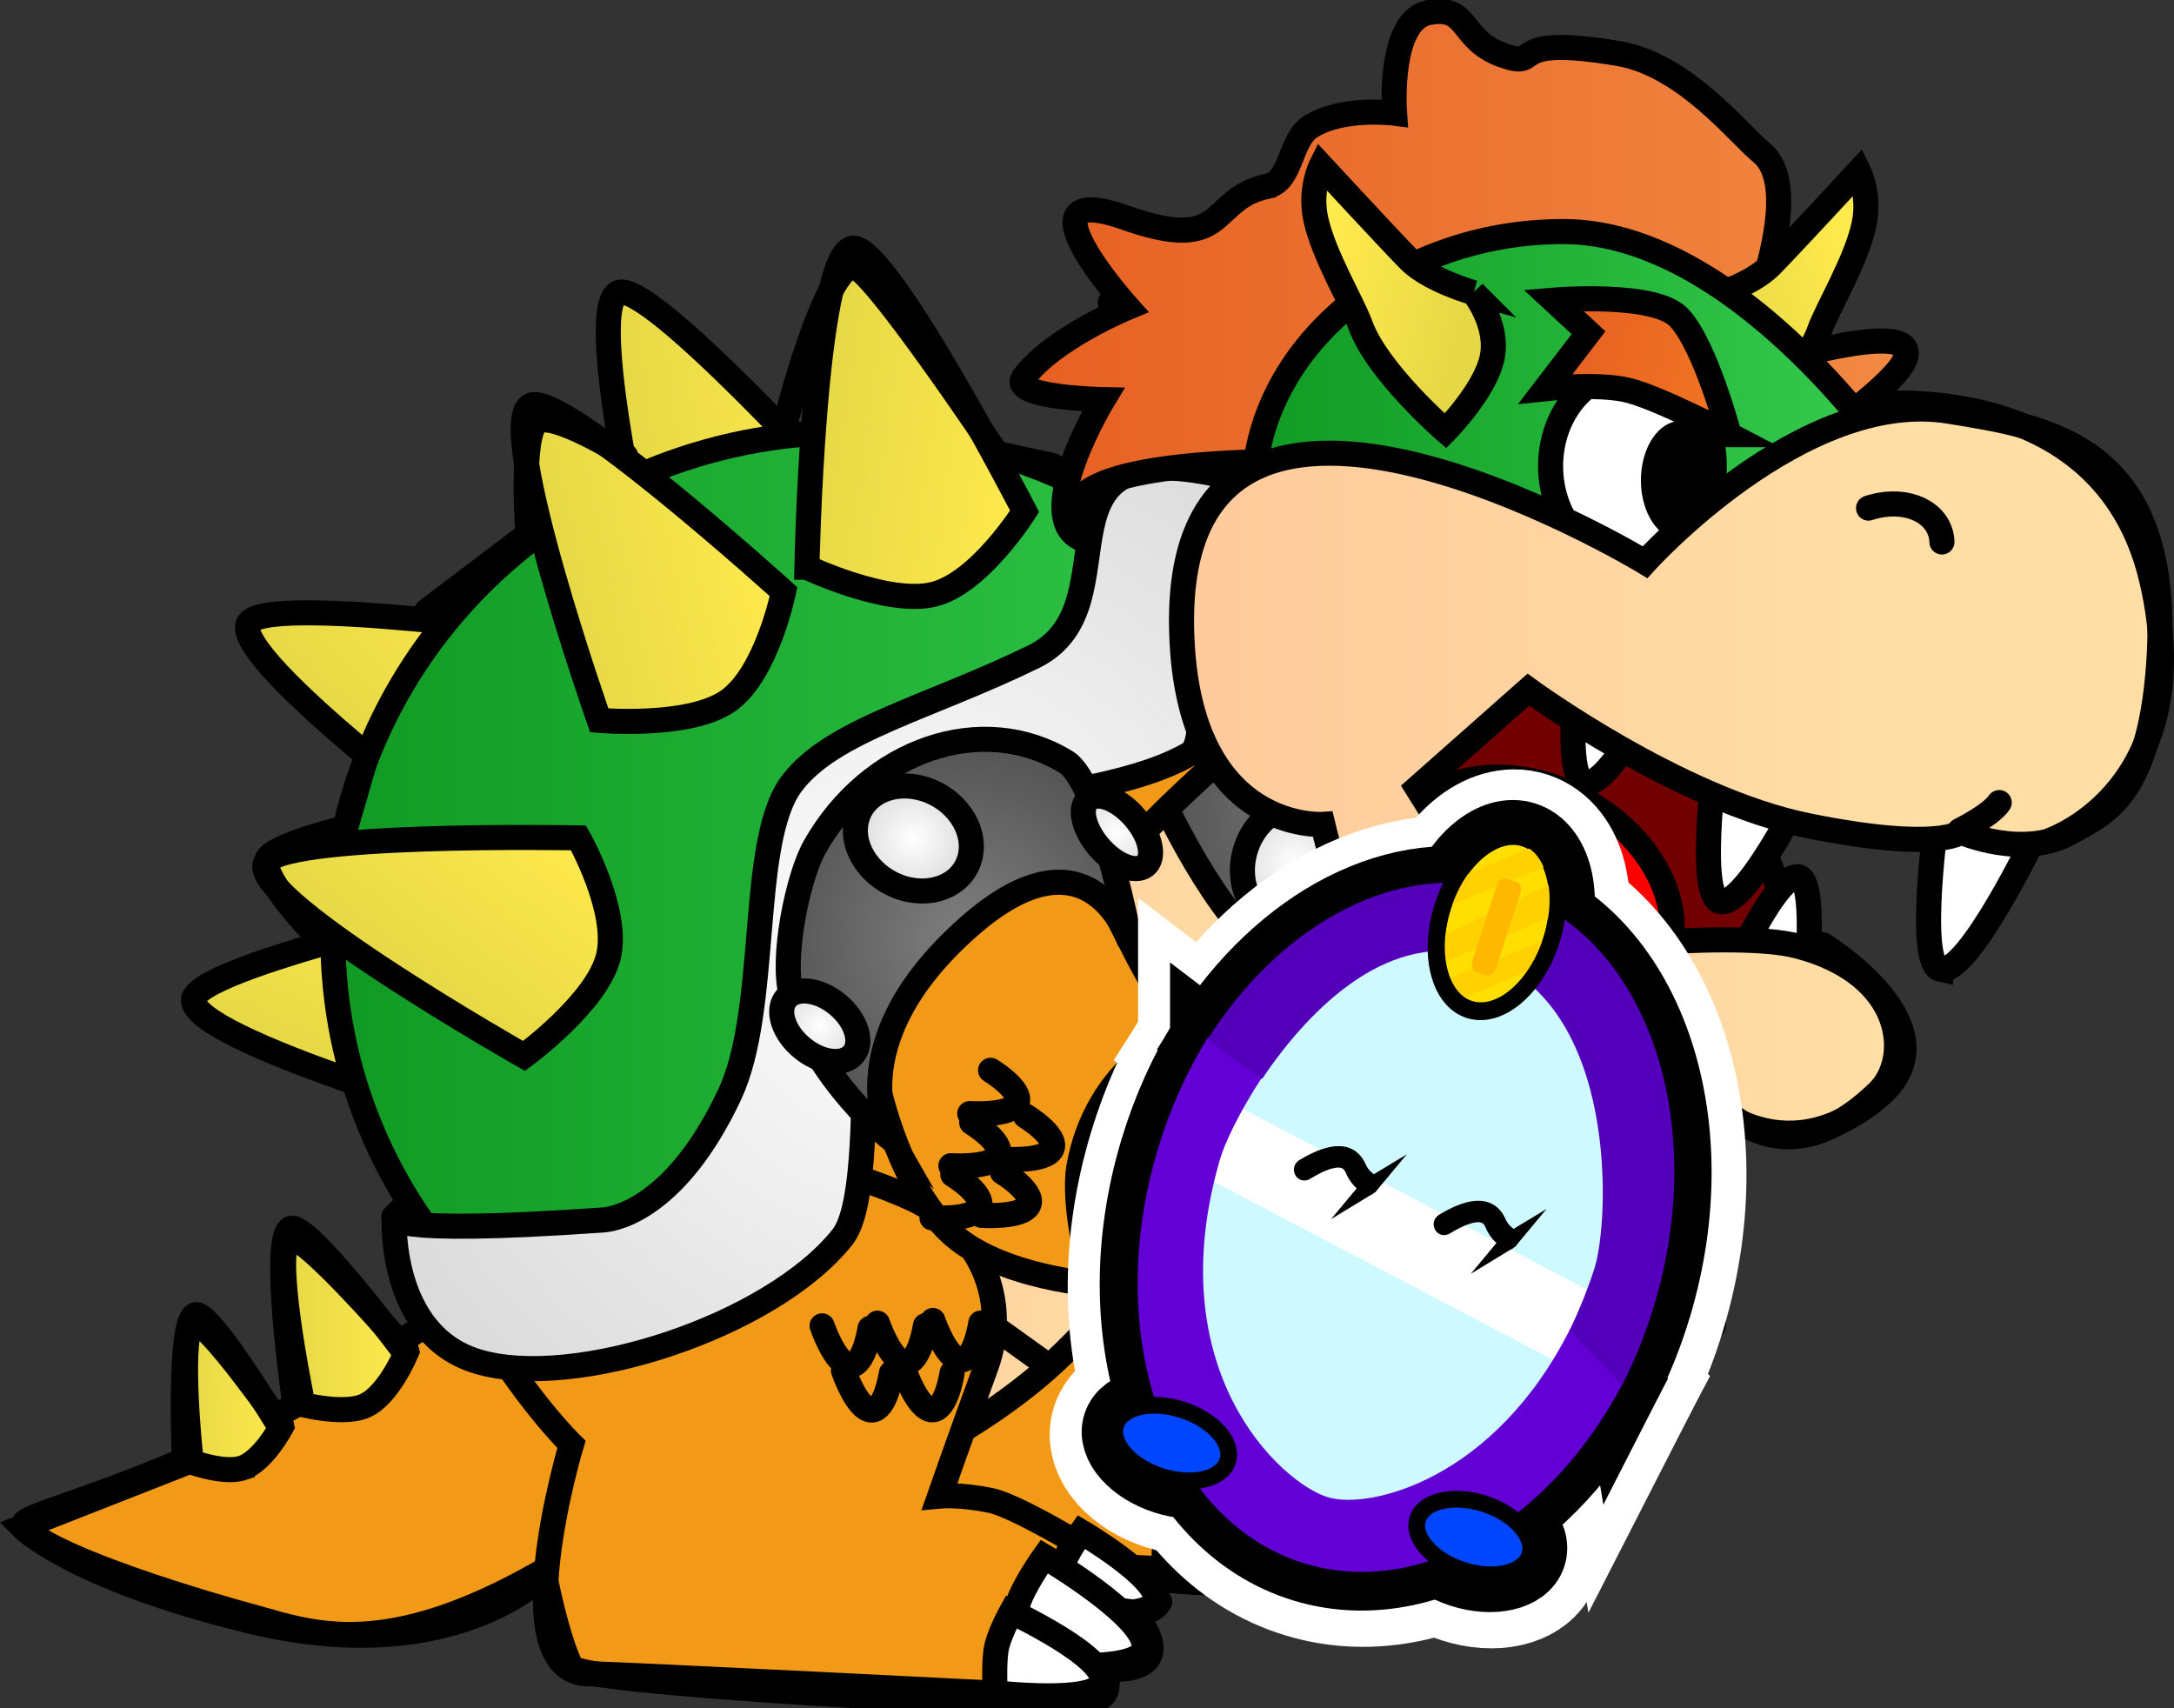 <svg version="1.1" xmlns="http://www.w3.org/2000/svg" xmlns:xlink="http://www.w3.org/1999/xlink" width="130.044" height="102.171" viewBox="0,0,130.044,102.171"><rect x="0" y="0" width="130.044" height="102.171" fill="#333333" stroke="none"/><defs><radialGradient cx="262.937" cy="186.092" r="13.616" gradientUnits="userSpaceOnUse" id="color-1"><stop offset="0" stop-color="#7f7f7f"/><stop offset="1" stop-color="#4d4d4d"/></radialGradient><radialGradient cx="271.984" cy="179.723" r="2.612" gradientUnits="userSpaceOnUse" id="color-2"><stop offset="0" stop-color="#ffffff"/><stop offset="1" stop-color="#dadada"/></radialGradient><radialGradient cx="259.805" cy="180.091" r="3.563" gradientUnits="userSpaceOnUse" id="color-3"><stop offset="0" stop-color="#ffffff"/><stop offset="1" stop-color="#dadada"/></radialGradient><radialGradient cx="254.207" cy="191.32" r="2.613" gradientUnits="userSpaceOnUse" id="color-4"><stop offset="0" stop-color="#ffffff"/><stop offset="1" stop-color="#dadada"/></radialGradient><radialGradient cx="278.461" cy="201.578" r="11.522" gradientUnits="userSpaceOnUse" id="color-5"><stop offset="0" stop-color="#7f7f7f"/><stop offset="1" stop-color="#4d4d4d"/></radialGradient><radialGradient cx="279.89" cy="191.987" r="2.21" gradientUnits="userSpaceOnUse" id="color-6"><stop offset="0" stop-color="#ffffff"/><stop offset="1" stop-color="#dadada"/></radialGradient><radialGradient cx="272.734" cy="199.466" r="3.015" gradientUnits="userSpaceOnUse" id="color-7"><stop offset="0" stop-color="#ffffff"/><stop offset="1" stop-color="#dadada"/></radialGradient><radialGradient cx="272.992" cy="208.23" r="2.211" gradientUnits="userSpaceOnUse" id="color-8"><stop offset="0" stop-color="#ffffff"/><stop offset="1" stop-color="#dadada"/></radialGradient><linearGradient x1="270.979" y1="193.472" x2="238.421" y2="183.63" gradientUnits="userSpaceOnUse" id="color-9"><stop offset="0" stop-color="#ffdea5"/><stop offset="1" stop-color="#ffc79a"/></linearGradient><radialGradient cx="274.951" cy="176.716" r="13.616" gradientUnits="userSpaceOnUse" id="color-10"><stop offset="0" stop-color="#7f7f7f"/><stop offset="1" stop-color="#4d4d4d"/></radialGradient><radialGradient cx="271.054" cy="180.296" r="3.563" gradientUnits="userSpaceOnUse" id="color-11"><stop offset="0" stop-color="#ffffff"/><stop offset="1" stop-color="#dadada"/></radialGradient><linearGradient x1="217.919" y1="207.413" x2="210.658" y2="207.505" gradientUnits="userSpaceOnUse" id="color-12"><stop offset="0" stop-color="#ffea4d"/><stop offset="1" stop-color="#e5d745"/></linearGradient><linearGradient x1="210.617" y1="212.224" x2="204.584" y2="211.702" gradientUnits="userSpaceOnUse" id="color-13"><stop offset="0" stop-color="#ffea4d"/><stop offset="1" stop-color="#e5d745"/></linearGradient><linearGradient x1="219.467" y1="180.913" x2="214.115" y2="193.237" gradientUnits="userSpaceOnUse" id="color-14"><stop offset="0" stop-color="#ffea4d"/><stop offset="1" stop-color="#e5d745"/></linearGradient><linearGradient x1="224.465" y1="163.906" x2="215.114" y2="173.553" gradientUnits="userSpaceOnUse" id="color-15"><stop offset="0" stop-color="#ffea4d"/><stop offset="1" stop-color="#e5d745"/></linearGradient><linearGradient x1="244.184" y1="154.747" x2="230.826" y2="156.186" gradientUnits="userSpaceOnUse" id="color-16"><stop offset="0" stop-color="#ffea4d"/><stop offset="1" stop-color="#e5d745"/></linearGradient><linearGradient x1="275.298" y1="184.667" x2="213.602" y2="184.667" gradientUnits="userSpaceOnUse" id="color-17"><stop offset="0" stop-color="#35cb4e"/><stop offset="1" stop-color="#109a23"/></linearGradient><radialGradient cx="248.115" cy="185.512" r="36.131" gradientUnits="userSpaceOnUse" id="color-18"><stop offset="0" stop-color="#ffffff"/><stop offset="1" stop-color="#dadada"/></radialGradient><linearGradient x1="255.542" y1="155.245" x2="242.258" y2="153.233" gradientUnits="userSpaceOnUse" id="color-19"><stop offset="0" stop-color="#ffea4d"/><stop offset="1" stop-color="#e5d745"/></linearGradient><linearGradient x1="239.714" y1="160.107" x2="226.566" y2="162.875" gradientUnits="userSpaceOnUse" id="color-20"><stop offset="0" stop-color="#ffea4d"/><stop offset="1" stop-color="#e5d745"/></linearGradient><linearGradient x1="225.111" y1="176.339" x2="217.014" y2="187.061" gradientUnits="userSpaceOnUse" id="color-21"><stop offset="0" stop-color="#ffea4d"/><stop offset="1" stop-color="#e5d745"/></linearGradient><radialGradient cx="251.456" cy="184.741" r="13.616" gradientUnits="userSpaceOnUse" id="color-22"><stop offset="0" stop-color="#7f7f7f"/><stop offset="1" stop-color="#4d4d4d"/></radialGradient><radialGradient cx="260.503" cy="178.372" r="2.612" gradientUnits="userSpaceOnUse" id="color-23"><stop offset="0" stop-color="#ffffff"/><stop offset="1" stop-color="#dadada"/></radialGradient><radialGradient cx="248.324" cy="178.74" r="3.563" gradientUnits="userSpaceOnUse" id="color-24"><stop offset="0" stop-color="#ffffff"/><stop offset="1" stop-color="#dadada"/></radialGradient><radialGradient cx="242.726" cy="189.969" r="2.613" gradientUnits="userSpaceOnUse" id="color-25"><stop offset="0" stop-color="#ffffff"/><stop offset="1" stop-color="#dadada"/></radialGradient><radialGradient cx="266.98" cy="200.228" r="11.522" gradientUnits="userSpaceOnUse" id="color-26"><stop offset="0" stop-color="#7f7f7f"/><stop offset="1" stop-color="#4d4d4d"/></radialGradient><radialGradient cx="268.409" cy="190.636" r="2.21" gradientUnits="userSpaceOnUse" id="color-27"><stop offset="0" stop-color="#ffffff"/><stop offset="1" stop-color="#dadada"/></radialGradient><radialGradient cx="261.253" cy="198.115" r="3.015" gradientUnits="userSpaceOnUse" id="color-28"><stop offset="0" stop-color="#ffffff"/><stop offset="1" stop-color="#dadada"/></radialGradient><radialGradient cx="261.511" cy="206.879" r="2.211" gradientUnits="userSpaceOnUse" id="color-29"><stop offset="0" stop-color="#ffffff"/><stop offset="1" stop-color="#dadada"/></radialGradient><linearGradient x1="307.723" y1="145.059" x2="254.832" y2="145.059" gradientUnits="userSpaceOnUse" id="color-30"><stop offset="0" stop-color="#f28943"/><stop offset="1" stop-color="#e66022"/></linearGradient><linearGradient x1="305.386" y1="148.214" x2="296.584" y2="150.565" gradientUnits="userSpaceOnUse" id="color-31"><stop offset="0" stop-color="#ffea4d"/><stop offset="1" stop-color="#e5d745"/></linearGradient><linearGradient x1="305.703" y1="157.97" x2="268.697" y2="157.97" gradientUnits="userSpaceOnUse" id="color-32"><stop offset="0" stop-color="#35cb4e"/><stop offset="1" stop-color="#109a23"/></linearGradient><linearGradient x1="272.196" y1="147.877" x2="280.998" y2="150.228" gradientUnits="userSpaceOnUse" id="color-33"><stop offset="0" stop-color="#ffea4d"/><stop offset="1" stop-color="#e5d745"/></linearGradient><linearGradient x1="297.992" y1="151.101" x2="287.019" y2="148.351" gradientUnits="userSpaceOnUse" id="color-34"><stop offset="0" stop-color="#f37623"/><stop offset="1" stop-color="#e66022"/></linearGradient><linearGradient x1="306.615" y1="188.382" x2="258.665" y2="188.382" gradientUnits="userSpaceOnUse" id="color-35"><stop offset="0" stop-color="#ffdea5"/><stop offset="1" stop-color="#ffc79a"/></linearGradient></defs><g transform="translate(-193.689,-128.587)"><g data-paper-data="{&quot;isPaintingLayer&quot;:true}" fill-rule="nonzero" stroke-linejoin="miter" stroke-miterlimit="10" stroke-dasharray="" stroke-dashoffset="0" style="mix-blend-mode: normal"><g stroke-width="1.5"><g stroke="#000000"><g stroke-linecap="butt"><path d="M232.21,199.711c-5.053,-8.657 13.452,-12.637 26.08,-6.89c4.202,1.912 5.969,6.138 4.499,10.128c-1.458,3.96 -2.761,7.691 -2.761,7.691c0,0 1.23,-0.117 3.085,0.275c1.717,0.362 6.957,3.631 6.957,3.631l-4.252,8.011c0,0 -25.384,-1.284 -26.778,-1.284c-5.157,0 -1.039,-13.716 -1.039,-13.716c0,0 -2.795,-2.713 -5.79,-7.846z" fill="#f29a18"/><path d="M268.502,213.468c0,0 4.746,2.79 4.447,4.125c-0.272,1.214 -5.729,0.583 -5.729,0.583c0,0 -0.108,-1.801 0.099,-2.561c0.219,-0.806 1.183,-2.147 1.183,-2.147z" fill="#ffffff"/><path d="M266.285,214.937c0,0 6.361,3.74 5.96,5.529c-0.365,1.627 -7.678,0.782 -7.678,0.782c0,0 -0.145,-2.413 0.133,-3.433c0.294,-1.081 1.585,-2.878 1.585,-2.878z" fill="#ffffff"/><path d="M264.319,218.242c0,0 5.757,2.706 5.424,4.195c-0.303,1.354 -6.39,0.651 -6.39,0.651c0,0 -0.12,-2.008 0.11,-2.857c0.245,-0.899 0.856,-1.989 0.856,-1.989z" fill="#ffffff"/></g><path d="M261.101,209.935c0,0 5.491,1.764 7.545,2.928c1.321,0.749 2.784,2.439 3.786,3.366c0.894,0.828 -0.009,2.058 -0.009,2.058c0,0 1.096,2.506 0.18,2.975c-0.554,0.284 -2.401,0.57 -2.401,0.57c0,0 -0.479,1.159 -1.318,1.305c-1.215,0.212 -5.142,-0.022 -5.729,-0.059" fill="none" stroke-linecap="round"/></g><g stroke="#000000"><g><g data-paper-data="{&quot;index&quot;:null}"><path d="M278.988,192.79c0,0 -2.901,2.449 -5.714,5.017c-2.813,2.568 -2.293,8.979 -2.293,8.979c0,0 -6.127,-0.357 -9.067,-3.221c-2.797,-2.724 -4.181,-8.001 -4.419,-9.694c-0.392,-2.8 2.529,-6.695 4.891,-8.851c2.362,-2.156 6.067,-3.17 7.957,-2.479c1.373,0.502 2.675,5.245 5.277,8.361c2.444,2.927 3.367,1.888 3.367,1.888z" fill="#f29a18" stroke-linecap="butt"/><g fill="none" stroke-linecap="round"><path d="M264.424,193.957c0,0 1.951,1.183 1.574,1.967c-0.377,0.784 -2.819,0.621 -2.819,0.621"/><path d="M263.295,197.076c0,0 1.951,1.183 1.574,1.967c-0.377,0.784 -2.819,0.621 -2.819,0.621"/><path d="M266.514,196.691c0,0 1.951,1.183 1.574,1.967c-0.377,0.784 -2.819,0.621 -2.819,0.621"/><path d="M265.128,200.045c0,0 1.951,1.183 1.574,1.967c-0.377,0.784 -2.819,0.621 -2.819,0.621"/><path d="M262.166,200.196c0,0 1.951,1.183 1.574,1.967c-0.377,0.784 -2.819,0.621 -2.819,0.621"/></g></g><g stroke-linecap="butt"><path d="M253.912,180.582c3.31,-5.845 10.035,-8.117 15.019,-5.074c2.058,1.256 3.856,10.841 3.856,10.841c0,0 -2.289,-7.523 -9.71,-0.945c-7.873,6.978 -4.623,12.65 -4.623,12.65c0,0 -4.504,-3.57 -5.94,-8.586c-0.631,-2.207 0.386,-7.1 1.397,-8.885z" fill="url(#color-1)"/><path d="M270.306,177.721c0.612,-0.462 1.86,0.06 2.786,1.166c0.927,1.106 1.182,2.377 0.569,2.839c-0.612,0.462 -1.86,-0.06 -2.786,-1.166c-0.927,-1.106 -1.182,-2.377 -0.569,-2.839z" fill="url(#color-2)"/><path d="M260.405,177.116c1.887,0.559 3.147,2.344 2.815,3.987c-0.332,1.643 -2.13,2.522 -4.017,1.963c-1.887,-0.559 -3.147,-2.344 -2.815,-3.987c0.332,-1.643 2.13,-2.522 4.017,-1.963z" fill="url(#color-3)"/><path d="M252.205,189.641c0.6,-0.706 1.983,-0.527 3.088,0.4c1.106,0.927 1.516,2.251 0.916,2.957c-0.6,0.706 -1.983,0.527 -3.088,-0.4c-1.106,-0.927 -1.516,-2.251 -0.916,-2.957z" fill="url(#color-4)"/></g><g><g stroke-linecap="butt"><path d="M269.701,199.757c0.974,-5.6 5.686,-9.324 10.524,-8.318c1.998,0.415 7.312,6.523 7.312,6.523c0,0 -5.119,-4.324 -9.16,3.029c-4.288,7.801 0.183,10.179 0.183,10.179c0,0 -4.872,-0.346 -7.444,-3.934c-1.131,-1.579 -1.713,-5.767 -1.415,-7.478z" fill="url(#color-5)"/><path d="M277.983,190.869c0.356,-0.542 1.668,-0.988 2.721,-0.371c1.053,0.617 1.449,2.064 1.093,2.607c-0.356,0.542 -1.499,0.481 -2.552,-0.136c-1.053,-0.617 -1.618,-1.558 -1.262,-2.1z" fill="url(#color-6)"/><path d="M270.817,199.241c-0.044,-1.014 0.44,-1.86 1.646,-2.044c1.206,-0.184 2.653,-0.016 2.714,1.38c0.061,1.396 -1.425,2.178 -2.466,2.337c-1.042,0.159 -1.85,-0.659 -1.894,-1.673z" fill="url(#color-7)"/><path d="M273.494,206.901c1.145,0.424 1.848,1.362 1.571,2.096c-0.277,0.734 -1.43,0.984 -2.575,0.56c-1.145,-0.424 -1.848,-1.362 -1.571,-2.096c0.277,-0.734 1.43,-0.984 2.575,-0.56z" fill="url(#color-8)"/></g><path d="M276.52,204.721c0,-5.252 4.18,-11.222 9.337,-11.222c6.204,0 7.808,5.455 7.808,5.455l-1.999,4.304l-3.743,6.539c0,0 -1.871,3.062 -3.265,3.062c-5.157,0 -8.138,-2.887 -8.138,-8.138z" fill="#f29a18" stroke-linecap="butt"/><path d="M284.709,207.95l3.113,1.557" fill="none" stroke-linecap="round"/><path d="M291.232,203.28l-3.558,-1.186" fill="none" stroke-linecap="round"/><path d="M296.454,202.458c-0.272,1.108 -5.729,0.532 -5.729,0.532c0,0 -0.108,-1.643 0.099,-2.337c0.219,-0.736 1.183,-1.96 1.183,-1.96c0,0 4.746,2.546 4.447,3.765z" fill="#ffffff" stroke-linecap="butt"/><path d="M289.656,203.141c0,0 6.361,3.413 5.96,5.046c-0.365,1.485 -7.678,0.714 -7.678,0.714c0,0 -0.145,-2.202 0.133,-3.133c0.294,-0.986 1.585,-2.627 1.585,-2.627z" fill="#ffffff" stroke-linecap="butt"/><path d="M285.933,208.587c0,0 5.757,2.47 5.424,3.829c-0.303,1.236 -6.39,0.594 -6.39,0.594c0,0 -0.12,-1.833 0.11,-2.607c0.245,-0.821 0.856,-1.815 0.856,-1.815z" fill="#ffffff" stroke-linecap="butt"/><path d="M290.71,195.08c0,0 4.746,2.546 4.447,3.765c-0.272,1.108 -6.174,0.578 -5.967,-0.117c0.219,-0.736 1.52,-3.648 1.52,-3.648z" fill="#ffffff" stroke-linecap="butt"/><path d="M288.166,197.643c0,0 0.741,1.366 0.288,1.939c-0.62,0.785 -3.664,2.338 -3.664,2.338" fill="none" stroke-linecap="round"/></g></g><path d="M293.495,196.353c0,0 2.106,2.263 2.026,2.701c-0.124,0.684 -2.251,0.675 -2.251,0.675c0,0 3.555,1.516 3.602,2.251c0.041,0.642 -4.502,1.576 -4.502,1.576c0,0 3.996,3.155 3.827,4.277c-0.142,0.947 -7.204,1.576 -7.204,1.576c0,0 2.277,1.683 2.296,3.174c0.015,1.179 -11.076,-0.023 -11.076,-0.023" fill="none" stroke-linecap="round"/></g><g stroke="#000000"><path d="M268.501,175.553c8.99,2.718 -0.754,24.254 -11.705,34.464c-4.835,4.508 -15.686,10.794 -24.677,8.076c-8.99,-2.718 12.948,-15.099 16.095,-29.737c3.146,-14.638 11.296,-15.521 20.287,-12.804z" fill="url(#color-9)" stroke-linecap="butt"/><path d="M253.351,208.101l2.945,2.117" fill="none" stroke-linecap="round"/><path d="M262.38,204.133l-12.169,-8.366" fill="none" stroke-linecap="round"/><path d="M253,190.189l13.437,7.352" fill="none" stroke-linecap="round"/><path d="M257.563,184.358l11.916,6.338" fill="none" stroke-linecap="round"/></g><g stroke="#000000" stroke-linecap="butt"><path d="M258.997,166.009l4.52,0.155c0,0 2.755,4.668 10.732,10.559c8.463,6.249 11.981,17.143 11.981,17.143c0,0 -12.834,-6.557 -14.791,-7.175c-6.406,-2.022 -12.443,-20.681 -12.443,-20.681z" fill="url(#color-10)"/><path d="M270.775,183.847c-1.676,0.017 -2.91,-1.559 -2.756,-3.52c0.154,-1.962 1.638,-3.566 3.314,-3.583c1.676,-0.017 2.91,1.559 2.756,3.52c-0.154,1.962 -1.638,3.566 -3.314,3.583z" fill="url(#color-11)"/></g><path d="M260.439,151.286c0,0 0.654,0.021 1.368,0.109c0.584,0.072 1.207,0.19 1.545,0.379" fill="none" stroke="#000000" stroke-linecap="round"/><path d="M265.506,147.354c0,0 -1.336,0.171 -2.12,0.073c-0.975,-0.122 -3.283,-0.748 -3.283,-0.748" fill="none" stroke="#000000" stroke-linecap="round"/><g stroke="#000000"><path d="M208.97,225.346c-6.938,-1.908 -13.585,-4.343 -13.848,-5.602c-0.125,-0.597 7.911,-2.305 16.825,-7.435c11.348,-6.531 24.19,-16.721 24.19,-16.721c0,0 2.478,-7.754 6.749,-14.028c4.081,-5.995 18.67,-13.025 18.67,-13.025l6.42,4.37c0,0 -9.373,7.632 -15.978,17.799c-4.104,6.318 -4.338,15.171 -9.105,19.048c-21.876,19.892 -28.876,16.984 -33.924,15.595z" fill="#f29a18" stroke-linecap="butt"/><g><path d="M215.515,212.673c-1.402,0.617 -4.203,-0.191 -4.203,-0.191c0,0 -1.427,-9.888 -0.236,-10.412c0.989,-0.435 6.887,7.484 6.887,7.484c0,0 -1.046,2.501 -2.447,3.118z" fill="url(#color-12)" stroke-linecap="butt"/><path d="M211.683,211.95c0,0 -1.799,-8.789 -0.643,-9.298c0.867,-0.382 6.982,6.742 6.982,6.742" fill="none" stroke-linecap="round"/></g><g><path d="M208.188,216.392c-1.214,0.397 -3.472,-0.505 -3.472,-0.505c0,0 -0.369,-8.324 0.662,-8.661c0.857,-0.28 5.098,6.779 5.098,6.779c0,0 -1.074,1.99 -2.288,2.386z" fill="url(#color-13)" stroke-linecap="butt"/><path d="M205.068,215.475c0,0 -0.768,-7.443 0.233,-7.77c0.751,-0.245 5.239,6.171 5.239,6.171" fill="none" stroke-linecap="round"/></g><path d="M226.037,222.972c-1.136,1.008 -6.668,5.21 -17.445,2.57c-10.633,-2.605 -13.575,-5.614 -13.575,-5.614l9.663,-3.792" fill="none" stroke-linecap="round"/></g><g stroke="#000000"><g stroke-linecap="butt"><path d="M222.08,207.14c-5.053,-8.657 13.452,-12.637 26.08,-6.89c4.202,1.912 5.969,6.138 4.499,10.128c-1.458,3.96 -2.761,7.691 -2.761,7.691c0,0 1.23,-0.117 3.085,0.275c1.717,0.362 6.957,3.631 6.957,3.631l-4.252,8.011c0,0 -25.384,-1.284 -26.778,-1.284c-5.157,0 -1.039,-13.716 -1.039,-13.716c0,0 -2.795,-2.713 -5.79,-7.846z" fill="#f29a18"/><path d="M258.371,220.222c0,0 4.746,2.79 4.447,4.125c-0.272,1.214 -5.729,0.583 -5.729,0.583c0,0 -0.108,-1.801 0.099,-2.561c0.219,-0.806 1.183,-2.147 1.183,-2.147z" fill="#ffffff"/><path d="M256.155,221.691c0,0 6.361,3.74 5.96,5.529c-0.365,1.627 -7.678,0.782 -7.678,0.782c0,0 -0.145,-2.413 0.133,-3.433c0.294,-1.081 1.585,-2.878 1.585,-2.878z" fill="#ffffff"/><path d="M254.188,224.995c0,0 5.757,2.706 5.424,4.195c-0.303,1.354 -6.39,0.651 -6.39,0.651c0,0 -0.12,-2.008 0.11,-2.857c0.245,-0.899 0.856,-1.989 0.856,-1.989z" fill="#ffffff"/></g><path d="M263.06,224.393c-0.372,0.776 -1.646,0.616 -1.646,0.616c0,0 1.515,1.549 1.038,2.617c-0.477,1.068 -2.685,0.768 -2.685,0.768c0,0 0.346,1.069 -0.017,1.528c-1.126,1.423 -6.828,0.53 -6.828,0.53c0,0 -24.559,-1.163 -25.062,-2.16c-0.696,-1.378 -1.294,-4.041 -1.513,-5.09" fill="none" stroke-linecap="round"/></g><g stroke="#000000"><path d="M223.011,195.909c0,0 -17.769,-5.092 -17.75,-7.498c0.015,-1.999 17.854,-5.945 17.854,-5.945c0,0 3.428,3.662 3.406,6.495c-0.022,2.834 -3.509,6.948 -3.509,6.948z" fill="url(#color-14)" stroke-linecap="butt"/><path d="M228.231,173.923c-1.019,2.644 -5.733,5.266 -5.733,5.266c0,0 -14.835,-11.027 -13.969,-13.272c0.719,-1.866 18.804,0.728 18.804,0.728c0,0 1.917,4.635 0.898,7.279z" fill="url(#color-15)" stroke-linecap="butt"/><path d="M232.9,165.24c0,0 -4.355,-17.964 -2.254,-19.137c1.746,-0.975 13.992,12.582 13.992,12.582c0,0 -1.489,4.79 -3.963,6.171c-2.474,1.382 -7.775,0.383 -7.775,0.383z" fill="url(#color-16)" stroke-linecap="butt"/><path d="M244.45,154.445c6.959,0 13.38,2.257 18.541,6.066c1.465,1.081 0.419,7.171 -2.687,9.633c-3.717,2.947 -10.09,2.597 -14.678,7.976c-4.762,5.583 -4.431,16.736 -8.154,22.006c-4.981,7.051 -13.484,7.305 -15.314,5.432c-5.3,-5.427 -8.556,-12.786 -8.556,-20.89c0,-16.691 13.811,-30.222 30.848,-30.222z" fill="url(#color-17)" stroke-linecap="butt"/><path d="M217.269,201.331c0,0 -1.195,1.186 12.502,0.227c0.906,-0.063 4.464,-0.912 7.561,-7.495c2.416,-5.136 1.116,-15.07 3.686,-18.562c2.4,-3.26 8.212,-4.556 14.512,-7.639c6.3,-3.083 -1.03,-13.918 11.849,-10.685c2.517,0.632 -1.138,2.982 -1.7,6.017c-0.805,4.347 0.475,9.745 -0.85,10.498c-5.001,2.844 -13.476,2.209 -17.552,5.795c-3.246,2.856 -0.639,19.896 -3.209,23.115c-4.245,5.315 -16.014,9.171 -21.814,7.422c-5.393,-1.626 -4.985,-8.693 -4.985,-8.693z" fill="url(#color-18)" stroke-linecap="butt"/><path d="M241.956,162.517c0,0 0.366,-18.481 2.696,-19.08c1.936,-0.498 10.325,15.732 10.325,15.732c0,0 -2.66,4.252 -5.405,4.958c-2.745,0.706 -7.616,-1.61 -7.616,-1.61z" fill="url(#color-19)" stroke-linecap="butt"/><path d="M229.536,171.677c0,0 -6.131,-17.438 -4.158,-18.815c1.639,-1.145 15.181,11.119 15.181,11.119c0,0 -1.002,4.915 -3.326,6.537c-2.324,1.622 -7.697,1.159 -7.697,1.159z" fill="url(#color-20)" stroke-linecap="butt"/><path d="M225.034,191.748c0,0 -16.076,-9.123 -15.493,-11.458c0.485,-1.94 18.751,-1.586 18.751,-1.586c0,0 2.472,4.364 1.785,7.114c-0.687,2.749 -5.043,5.93 -5.043,5.93z" fill="url(#color-21)" stroke-linecap="butt"/><path d="M240.687,153.819c0,0 2.334,-9.29 4.064,-9.29c1.086,0 8.551,11.174 8.551,11.174l3.352,0.729" fill="none" stroke-linecap="round"/><path d="M219.205,165.14l6.065,-4.593c0,0 -0.47,-5.972 0.538,-6.733c0.931,-0.703 5.3,2.036 5.3,2.036" fill="none" stroke-linecap="round"/><path d="M212.528,184.446c0,0 -3.204,-3.262 -2.867,-4.428c0.247,-0.854 4.707,-1.93 4.707,-1.93l1.353,-4.673" fill="none" stroke-linecap="round"/></g><g fill="none" stroke="#000000" stroke-linecap="round"><path d="M252.359,207.721c0,0 -0.339,2.257 -1.209,2.211c-0.869,-0.046 -1.659,-2.362 -1.659,-2.362"/><path d="M249.045,207.881c0,0 -0.339,2.257 -1.209,2.211c-0.869,-0.046 -1.659,-2.362 -1.659,-2.362"/><path d="M250.642,210.703c0,0 -0.339,2.257 -1.209,2.211c-0.869,-0.046 -1.659,-2.362 -1.659,-2.362"/><path d="M247.012,210.716c0,0 -0.339,2.257 -1.209,2.211c-0.869,-0.046 -1.659,-2.362 -1.659,-2.362"/><path d="M245.732,208.041c0,0 -0.339,2.257 -1.209,2.211c-0.869,-0.046 -1.659,-2.362 -1.659,-2.362"/></g><g stroke="#000000"><g><g data-paper-data="{&quot;index&quot;:null}"><path d="M267.507,191.439c0,0 -2.901,2.449 -5.714,5.017c-2.813,2.568 -2.293,8.979 -2.293,8.979c0,0 -6.127,-0.357 -9.067,-3.221c-2.797,-2.724 -4.181,-8.001 -4.419,-9.694c-0.392,-2.8 2.529,-6.695 4.891,-8.851c2.362,-2.156 6.067,-3.17 7.957,-2.479c1.373,0.502 2.675,5.245 5.277,8.361c2.444,2.927 3.367,1.888 3.367,1.888z" fill="#f29a18" stroke-linecap="butt"/><g fill="none" stroke-linecap="round"><path d="M252.943,192.606c0,0 1.951,1.183 1.574,1.967c-0.377,0.784 -2.819,0.621 -2.819,0.621"/><path d="M251.814,195.726c0,0 1.951,1.183 1.574,1.967c-0.377,0.784 -2.819,0.621 -2.819,0.621"/><path d="M255.033,195.34c0,0 1.951,1.183 1.574,1.967c-0.377,0.784 -2.819,0.621 -2.819,0.621"/><path d="M253.647,198.694c0,0 1.951,1.183 1.574,1.967c-0.377,0.784 -2.819,0.621 -2.819,0.621"/><path d="M250.685,198.845c0,0 1.951,1.183 1.574,1.967c-0.377,0.784 -2.819,0.621 -2.819,0.621"/></g></g><g stroke-linecap="butt"><path d="M242.431,179.232c3.31,-5.845 10.035,-8.117 15.019,-5.074c2.058,1.256 3.856,10.841 3.856,10.841c0,0 -2.289,-7.523 -9.71,-0.945c-7.873,6.978 -4.623,12.65 -4.623,12.65c0,0 -4.504,-3.57 -5.94,-8.586c-0.631,-2.207 0.386,-7.1 1.397,-8.885z" fill="url(#color-22)"/><path d="M258.825,176.37c0.612,-0.462 1.86,0.06 2.786,1.166c0.927,1.106 1.182,2.377 0.569,2.839c-0.612,0.462 -1.86,-0.06 -2.786,-1.166c-0.927,-1.106 -1.182,-2.377 -0.569,-2.839z" fill="url(#color-23)"/><path d="M248.924,175.765c1.887,0.559 3.147,2.344 2.815,3.987c-0.332,1.643 -2.13,2.522 -4.017,1.963c-1.887,-0.559 -3.147,-2.344 -2.815,-3.987c0.332,-1.643 2.13,-2.522 4.017,-1.963z" fill="url(#color-24)"/><path d="M240.724,188.291c0.6,-0.706 1.983,-0.527 3.088,0.4c1.106,0.927 1.516,2.251 0.916,2.957c-0.6,0.706 -1.983,0.527 -3.088,-0.4c-1.106,-0.927 -1.516,-2.251 -0.916,-2.957z" fill="url(#color-25)"/></g><g stroke-linecap="butt"><path d="M258.22,198.406c0.974,-5.6 5.686,-9.324 10.524,-8.318c1.998,0.415 7.312,6.523 7.312,6.523c0,0 -5.119,-4.324 -9.16,3.029c-4.288,7.801 0.183,10.179 0.183,10.179c0,0 -4.872,-0.346 -7.444,-3.934c-1.131,-1.579 -1.713,-5.767 -1.415,-7.478z" fill="url(#color-26)"/><path d="M266.502,189.518c0.356,-0.542 1.668,-0.988 2.721,-0.371c1.053,0.617 1.449,2.064 1.093,2.607c-0.356,0.542 -1.499,0.481 -2.552,-0.136c-1.053,-0.617 -1.618,-1.558 -1.262,-2.1z" fill="url(#color-27)"/><path d="M259.336,197.89c-0.044,-1.014 0.44,-1.86 1.646,-2.044c1.206,-0.184 2.653,-0.016 2.714,1.38c0.061,1.396 -1.425,2.178 -2.466,2.337c-1.042,0.159 -1.85,-0.659 -1.894,-1.673z" fill="url(#color-28)"/><path d="M262.013,205.551c1.145,0.424 1.848,1.362 1.571,2.096c-0.277,0.734 -1.43,0.984 -2.575,0.56c-1.145,-0.424 -1.848,-1.362 -1.571,-2.096c0.277,-0.734 1.43,-0.984 2.575,-0.56z" fill="url(#color-29)"/></g><g><path d="M265.039,203.37c0,-5.252 4.18,-11.222 9.337,-11.222c6.204,0 7.808,5.455 7.808,5.455l-1.999,4.304l-3.743,6.539c0,0 -1.871,3.062 -3.265,3.062c-5.157,0 -8.138,-2.887 -8.138,-8.138z" fill="#f29a18" stroke-linecap="butt"/><path d="M276.341,208.156l-3.113,-1.557" fill="none" stroke-linecap="round"/><path d="M276.193,200.744l3.558,1.186" fill="none" stroke-linecap="round"/><path d="M276.934,195.536l5.077,2.075" fill="none" stroke-linecap="round"/><path d="M279.229,193.729c0,0 4.746,2.546 4.447,3.765c-0.272,1.108 -5.837,-1.111 -5.63,-1.805c0.219,-0.736 1.183,-1.96 1.183,-1.96z" fill="#ffffff" stroke-linecap="butt"/><path d="M284.973,201.107c-0.272,1.108 -5.729,0.532 -5.729,0.532c0,0 -0.108,-1.643 0.099,-2.337c0.219,-0.736 1.183,-1.96 1.183,-1.96c0,0 4.746,2.546 4.447,3.765z" fill="#ffffff" stroke-linecap="butt"/><path d="M278.175,201.79c0,0 6.361,3.413 5.96,5.046c-0.365,1.485 -7.678,0.714 -7.678,0.714c0,0 -0.145,-2.202 0.133,-3.133c0.294,-0.986 1.585,-2.627 1.585,-2.627z" fill="#ffffff" stroke-linecap="butt"/><path d="M274.452,207.237c0,0 5.757,2.47 5.424,3.829c-0.303,1.236 -6.39,0.594 -6.39,0.594c0,0 -0.12,-1.833 0.11,-2.607c0.245,-0.821 0.856,-1.815 0.856,-1.815z" fill="#ffffff" stroke-linecap="butt"/></g></g><path d="M279.537,212.597c-1.281,0.064 -3.99,0.18 -4.621,0.063c-0.746,-0.139 -1.746,-1.11 -2.672,-1.282c-4.901,-0.912 -10.649,-2.28 -10.649,-2.28" fill="none" stroke-linecap="round"/></g><g><g stroke-linecap="butt"><path d="M269.503,139.726c1.479,-0.31 1.308,-2.765 2.595,-3.571c1.915,-1.2 5.007,-0.799 5.007,-0.799c0,0 -0.411,-5.555 2.047,-6.018c2.459,-0.463 1.799,1.624 4.45,2.558c2.497,0.88 -0.111,-1.294 6.895,-0.109c4,0.676 7.224,4.844 8.547,5.914c3.199,2.585 -1.991,13.368 -1.991,13.368c0,0 12.555,-4.202 10.426,-0.675c-0.73,1.209 -5.504,5.403 -8.859,5.403c-0.88,0 -7.975,-11.973 -13.615,-10.508c-5.78,1.501 -8.888,10.781 -15.114,10.896c-18.01,0.334 -9.814,5.328 -11.603,4.588c-2.784,-1.394 1.385,-8.282 1.385,-8.282c0,0 -5.633,-0.112 -4.748,-1.32c1.713,-2.339 6.225,-4.197 6.225,-4.197c0,0 -7.019,-7.803 -0.116,-5.359c6.21,2.198 4.884,-1.136 8.468,-1.887z" fill="url(#color-30)" stroke="#000000"/><path d="M295.741,146.433c0,0 2.649,-0.731 3.868,-1.976c1.259,-1.285 5.26,-5.617 5.26,-5.617c0,0 0.716,1.433 0.31,3.231c-0.498,2.204 -2.175,4.956 -2.659,6.292c-1.018,2.805 -5.092,6.335 -5.092,6.335c0,0 -2.386,-2.406 -2.792,-4.398c-0.406,-1.992 1.106,-3.868 1.106,-3.868z" data-paper-data="{&quot;index&quot;:null}" fill="url(#color-31)" stroke="#000000"/><path d="M287.2,142.437c10.219,0 19.317,13.169 19.317,13.169l-19.317,8.78c0,0 -18.503,1.976 -18.503,-6.416c0,-8.392 8.284,-15.533 18.503,-15.533z" fill="url(#color-32)" stroke="#000000"/><path d="M281.842,146.095c0,0 1.512,1.876 1.106,3.868c-0.406,1.992 -2.792,4.398 -2.792,4.398c0,0 -4.075,-3.53 -5.092,-6.335c-0.485,-1.336 -2.161,-4.088 -2.659,-6.292c-0.407,-1.798 0.31,-3.231 0.31,-3.231c0,0 4.001,4.332 5.26,5.617c1.22,1.245 3.868,1.976 3.868,1.976z" fill="url(#color-33)" stroke="#000000"/><g><path d="M291.338,150.731c2.704,0 4.896,2.57 4.896,5.74c0,3.17 -2.192,5.74 -4.896,5.74c-2.704,0 -4.896,-2.57 -4.896,-5.74c0,-3.17 2.192,-5.74 4.896,-5.74z" fill="#ffffff" stroke="#000000"/><path d="M297.119,154.583c0,0 -4.139,-2.176 -6.031,-2.65c-1.756,-0.44 -4.942,-0.1 -4.942,-0.1l2.565,-3.343l-2.103,-1.95c0,0 6.035,-0.517 7.512,1.037c1.591,1.675 2.999,7.006 2.999,7.006z" fill="url(#color-34)" stroke="#000000"/><path d="M294.208,153.77c1.305,0 2.364,1.587 2.364,3.546c0,1.958 -1.058,3.546 -2.364,3.546c-1.305,0 -2.364,-1.587 -2.364,-3.546c0,-1.958 1.058,-3.546 2.364,-3.546z" fill="#000000" stroke="none"/></g></g><g stroke="#000000"><g><g stroke-linecap="butt"><g><g><path d="M286.506,167.468c6.046,0 10.053,6.237 12.738,12.141c2.587,5.689 2.861,11.743 -8.956,11.743c-6.046,0 -14.728,-5.655 -14.728,-12.141c0,-6.485 4.901,-11.743 10.946,-11.743z" fill="#720000"/><path d="M288.5,176.473c4.317,2.374 6.367,6.936 4.579,10.187c-1.789,3.252 -6.738,3.963 -11.055,1.589c-4.317,-2.374 -6.367,-6.936 -4.579,-10.187c1.789,-3.252 6.738,-3.963 11.055,-1.589z" fill="#ff0000"/></g><path d="M287.342,178.844c1.526,0.208 0.859,9.561 0.859,9.561l-5.925,-1.189c0,0 3.388,-8.601 5.066,-8.372z" data-paper-data="{&quot;index&quot;:null}" fill="#ffffff"/><path d="M301.277,181.035c1.347,0.317 0.149,9.598 0.149,9.598l-5.207,-1.613c0,0 3.576,-8.334 5.057,-7.985z" data-paper-data="{&quot;index&quot;:null}" fill="#ffffff"/><path d="M302.255,174.534c0,0 -3.999,8.334 -5.657,7.985c-1.507,-0.317 -0.167,-9.598 -0.167,-9.598z" fill="#ffffff"/><path d="M309.768,186.571c-1.507,-0.317 -0.167,-9.598 -0.167,-9.598l5.824,1.613c0,0 -3.999,8.334 -5.657,7.985z" fill="#ffffff"/></g><path d="M294.151,167.443c0,0 -3.999,8.334 -5.657,7.985c-1.507,-0.317 -0.167,-9.598 -0.167,-9.598z" fill="#ffffff"/></g><g><path d="M264.405,167.108c-1.27,-22.422 27.689,-4.896 27.689,-4.896c0,0 9.405,-10.449 18.171,-9.029c6.017,0.975 13.53,2.019 12.542,15.263c-0.598,8.01 -3.438,8.882 -5.275,9.935c-2.812,1.612 -6.554,-0.02 -6.554,-0.02c0,0 -1.317,1.193 -9.116,-0.382c-7.798,-1.575 -16.75,-8.141 -16.75,-8.141l-6.649,5.884l6.24,9.979c0,0 12.382,-1.6 16.508,-0.527c6.502,1.692 6.851,6.773 4.839,8.727c-6.398,6.214 -10.41,-0.332 -10.41,-0.332c0,0 -4.483,5.142 -8.445,4.58c-8.655,-1.23 -8.737,-10.128 -8.737,-10.128c0,0 -2.868,-2.92 -3.862,-4.702c-0.873,-1.565 -1.783,-5.422 -1.783,-5.422c0,0 -7.768,0.523 -8.409,-10.788z" fill="url(#color-35)" stroke-linecap="butt"/><path d="M305.461,158.979c0,0 1.574,-0.598 3.009,0.064c1.435,0.662 1.38,1.962 1.38,1.962" fill="none" stroke-linecap="round"/><path d="M313.278,176.592c-0.509,0.763 -2.37,1.677 -2.37,1.677" fill="none" stroke-linecap="round"/><path d="M305.1,152.816c0,0 14.384,-2.001 17.297,10.452c2.913,12.452 -5.989,15.545 -5.989,15.545" fill="none" stroke-linecap="round"/></g></g><path d="M302.725,185.097c0,0 8.256,5.034 3.241,9.159c-5.777,4.752 -10.348,0.002 -10.348,0.002l-1.49,1.366" fill="none" stroke-linecap="round"/></g></g></g><g stroke-linecap="butt"><g stroke="#ffffff" stroke-width="8.5"><path d="M266.015,190.862c0.28,0.213 0.561,0.426 0.841,0.642c0.783,0.602 1.599,1.162 2.416,1.72c-1.37,2.077 -2.265,3.994 -2.532,4.909c-3.702,12.664 3.636,19.395 6.455,20.244c2.49,0.75 9.957,-1.056 14.48,-10.062c0.245,0.242 0.49,0.484 0.735,0.726c0.828,0.818 1.623,1.674 2.414,2.533c-4.304,8.195 -12.064,12.858 -18.993,10.771c-8.245,-2.483 -12.192,-13.583 -8.816,-24.791c0.737,-2.447 1.762,-4.696 3,-6.692z" data-paper-data="{&quot;index&quot;:null}" fill="#6200d6"/><path d="M290.784,211.675c-0.772,-0.838 -1.549,-1.672 -2.357,-2.471c-0.266,-0.263 -0.532,-0.525 -0.798,-0.788c0.548,-1.122 1.051,-2.353 1.494,-3.701c0.918,-2.797 1.489,-15.835 -6.612,-18.601c-5.519,-1.885 -10.38,2.954 -13.262,7.241c-0.812,-0.555 -1.623,-1.112 -2.401,-1.71c-0.287,-0.221 -0.575,-0.439 -0.861,-0.657c4.443,-7.004 11.523,-10.799 17.899,-8.878c8.245,2.483 12.192,13.583 8.816,24.791c-0.51,1.692 -1.157,3.29 -1.918,4.775z" data-paper-data="{&quot;index&quot;:null}" fill="#5400bb"/><path d="M286.525,185.14c-0.916,2.835 -3.106,4.666 -4.892,4.089c-1.786,-0.577 -2.492,-3.343 -1.576,-6.178c0.916,-2.835 3.106,-4.666 4.892,-4.089c1.786,0.577 2.492,3.343 1.576,6.178z" fill="#ffde00"/><path d="M267.485,216.17c-0.354,1.097 -2.14,1.502 -3.989,0.905c-1.849,-0.597 -3.06,-1.97 -2.706,-3.067c0.354,-1.097 2.14,-1.502 3.989,-0.905c1.849,0.597 3.06,1.97 2.706,3.067z" fill="#0046ff"/><path d="M285.212,221.75c-0.354,1.097 -2.14,1.502 -3.989,0.905c-1.849,-0.597 -3.06,-1.97 -2.706,-3.067c0.354,-1.097 2.14,-1.502 3.989,-0.905c1.849,0.597 3.06,1.97 2.706,3.067z" fill="#0046ff"/></g><g stroke="#000000" stroke-width="4.5"><path d="M265.929,190.694c0.28,0.213 0.561,0.426 0.841,0.642c0.783,0.602 1.599,1.162 2.416,1.72c-1.37,2.077 -2.265,3.994 -2.532,4.909c-3.702,12.664 3.636,19.395 6.455,20.244c2.49,0.75 9.957,-1.056 14.48,-10.062c0.245,0.242 0.49,0.484 0.735,0.726c0.828,0.818 1.623,1.674 2.414,2.533c-4.304,8.195 -12.064,12.858 -18.993,10.771c-8.245,-2.483 -12.192,-13.583 -8.816,-24.791c0.737,-2.447 1.762,-4.696 3,-6.692z" data-paper-data="{&quot;index&quot;:null}" fill="#6200d6"/><path d="M290.698,211.507c-0.772,-0.838 -1.549,-1.672 -2.357,-2.471c-0.266,-0.263 -0.532,-0.525 -0.798,-0.788c0.548,-1.122 1.051,-2.353 1.494,-3.701c0.918,-2.797 1.489,-15.835 -6.612,-18.601c-5.519,-1.885 -10.38,2.954 -13.262,7.241c-0.812,-0.555 -1.623,-1.112 -2.401,-1.71c-0.287,-0.221 -0.575,-0.439 -0.861,-0.657c4.443,-7.004 11.523,-10.799 17.899,-8.878c8.245,2.483 12.192,13.583 8.816,24.791c-0.51,1.692 -1.157,3.29 -1.918,4.775z" data-paper-data="{&quot;index&quot;:null}" fill="#5400bb"/><path d="M286.44,184.973c-0.916,2.835 -3.106,4.666 -4.892,4.089c-1.786,-0.577 -2.492,-3.343 -1.576,-6.178c0.916,-2.835 3.106,-4.666 4.892,-4.089c1.786,0.577 2.492,3.343 1.576,6.178z" fill="#ffde00"/><path d="M267.399,216.002c-0.354,1.097 -2.14,1.502 -3.989,0.905c-1.849,-0.597 -3.06,-1.97 -2.706,-3.067c0.354,-1.097 2.14,-1.502 3.989,-0.905c1.849,0.597 3.06,1.97 2.706,3.067z" fill="#0046ff"/><path d="M285.126,221.583c-0.354,1.097 -2.14,1.502 -3.989,0.905c-1.849,-0.597 -3.06,-1.97 -2.706,-3.067c0.354,-1.097 2.14,-1.502 3.989,-0.905c1.849,0.597 3.06,1.97 2.706,3.067z" fill="#0046ff"/></g><path d="M289.547,206.012c-3.041,9.416 -10.84,15.326 -17.42,13.201c-6.58,-2.125 -9.449,-11.481 -6.409,-20.897c3.041,-9.416 10.84,-15.326 17.42,-13.201c6.58,2.125 9.449,11.481 6.409,20.897z" fill="#cefaff" stroke="none" stroke-width="0"/><path d="M264.769,198.465l2.618,-3.888l22.924,12.036l-2.618,3.887z" fill="#ffffff" stroke="none" stroke-width="0"/><path d="M265.949,190.63c0.28,0.213 0.561,0.426 0.841,0.642c0.783,0.602 1.599,1.162 2.416,1.72c-1.37,2.077 -2.265,3.994 -2.532,4.909c-3.702,12.664 3.636,19.395 6.455,20.244c2.49,0.75 9.957,-1.056 14.48,-10.062c0.245,0.242 0.49,0.484 0.735,0.726c0.828,0.818 1.623,1.674 2.414,2.533c-4.304,8.195 -12.064,12.858 -18.993,10.771c-8.245,-2.483 -12.192,-13.583 -8.816,-24.791c0.737,-2.447 1.762,-4.696 3,-6.692z" data-paper-data="{&quot;index&quot;:null}" fill="#6200d6" stroke="none" stroke-width="0"/><path d="M290.718,211.444c-0.772,-0.838 -1.549,-1.672 -2.357,-2.471c-0.266,-0.263 -0.532,-0.525 -0.798,-0.788c0.548,-1.122 1.051,-2.353 1.494,-3.701c0.918,-2.797 1.489,-15.835 -6.612,-18.601c-5.519,-1.885 -10.38,2.954 -13.262,7.241c-0.812,-0.555 -1.623,-1.112 -2.401,-1.71c-0.287,-0.221 -0.575,-0.439 -0.861,-0.657c4.443,-7.004 11.523,-10.799 17.899,-8.878c8.245,2.483 12.192,13.583 8.816,24.791c-0.51,1.692 -1.157,3.29 -1.918,4.775z" data-paper-data="{&quot;index&quot;:null}" fill="#5400bb" stroke="none" stroke-width="0"/><path d="M286.46,184.909c-0.916,2.835 -3.106,4.666 -4.892,4.089c-1.786,-0.577 -2.492,-3.343 -1.576,-6.178c0.916,-2.835 3.106,-4.666 4.892,-4.089c1.786,0.577 2.492,3.343 1.576,6.178z" fill="#ffde00" stroke="#000000" stroke-width="1"/><path d="M279.778,186.254c0,0 -0.111,-0.14 -0.149,-0.352c-0.06,-0.333 -0.097,-1.114 -0.097,-1.114l7.16,-3.443c0,0 0.012,0.826 0.003,1.193c-0.007,0.268 -0.055,0.807 -0.055,0.807z" fill="#ffd100" stroke="none" stroke-width="0"/><path d="M279.961,182.911c0,0 0.403,-0.717 0.368,-0.911c-0.055,-0.304 0.779,-0.987 0.779,-0.987l4.564,-1.897c0,0 0.648,0.333 0.639,0.668c-0.006,0.244 0.08,0.528 0.08,0.528z" fill="#ffd100" stroke="none" stroke-width="0"/><path d="M286.541,184.641c0,0 -0.403,0.717 -0.368,0.911c0.055,0.304 -0.779,0.987 -0.779,0.987l-4.564,1.897c0,0 -0.648,-0.333 -0.639,-0.668c0.006,-0.244 -0.08,-0.528 -0.08,-0.528z" data-paper-data="{&quot;index&quot;:null}" fill="#ffd100" stroke="none" stroke-width="0"/><path d="M267.125,215.984c-0.354,1.097 -2.14,1.502 -3.989,0.905c-1.849,-0.597 -3.06,-1.97 -2.706,-3.067c0.354,-1.097 2.14,-1.502 3.989,-0.905c1.849,0.597 3.06,1.97 2.706,3.067z" fill="#0046ff" stroke="#000000" stroke-width="1"/><path d="M285.19,221.603c-0.354,1.097 -2.14,1.502 -3.989,0.905c-1.849,-0.597 -3.06,-1.97 -2.706,-3.067c0.354,-1.097 2.14,-1.502 3.989,-0.905c1.849,0.597 3.06,1.97 2.706,3.067z" fill="#0046ff" stroke="#000000" stroke-width="1"/><path d="M281.767,186.058c0.214,-0.662 1.114,-3.45 1.477,-4.574c0.094,-0.292 0.435,-0.381 0.617,-0.322c0.117,0.038 0.321,0.104 0.509,0.164c0.227,0.073 0.373,0.319 0.279,0.611c-0.366,1.134 -1.28,3.964 -1.489,4.612c-0.083,0.258 -0.414,0.43 -0.596,0.371c-0.121,-0.039 -0.342,-0.111 -0.543,-0.175c-0.229,-0.074 -0.343,-0.413 -0.254,-0.687z" fill="#ffb800" stroke="none" stroke-width="0"/><path d="M286.481,184.846c-0.916,2.835 -3.106,4.666 -4.892,4.089c-1.786,-0.577 -2.492,-3.343 -1.576,-6.178c0.916,-2.835 3.106,-4.666 4.892,-4.089c1.786,0.577 2.492,3.343 1.576,6.178z" fill="none" stroke="#000000" stroke-width="1"/><path d="M272.982,198.076c0.014,-0.018 0.028,-0.035 0.043,-0.052c-0.012,0.02 -0.024,0.041 -0.036,0.063c-0.002,-0.003 -0.004,-0.007 -0.007,-0.01z" fill="#000000" stroke="none" stroke-width="0.5"/><path d="M275.576,199.57c-0.127,0.076 -0.187,-0.06 -0.187,-0.06l0.006,-0.024c-0.335,-0.268 -0.563,-0.527 -0.743,-0.941c-0.504,-1.26 -2.185,-0.276 -2.866,0.132c0,0 -0.127,0.076 -0.187,-0.06c-0.059,-0.136 0.068,-0.212 0.068,-0.212c0.878,-0.517 2.595,-1.419 3.239,-0.012c0.161,0.372 0.361,0.594 0.664,0.836l0.073,0.13c0,0 0.059,0.136 -0.068,0.212z" fill="#000000" stroke="#000000" stroke-width="1"/><path d="M283.936,202.838c-0.127,0.076 -0.187,-0.06 -0.187,-0.06l0.006,-0.024c-0.335,-0.268 -0.563,-0.527 -0.743,-0.941c-0.504,-1.26 -2.185,-0.276 -2.866,0.132c0,0 -0.127,0.076 -0.187,-0.06c-0.059,-0.136 0.068,-0.212 0.068,-0.212c0.878,-0.517 2.595,-1.419 3.239,-0.012c0.161,0.372 0.361,0.594 0.664,0.836l0.073,0.13c0,0 0.059,0.136 -0.068,0.212z" fill="#000000" stroke="#000000" stroke-width="1"/></g></g></g></svg>